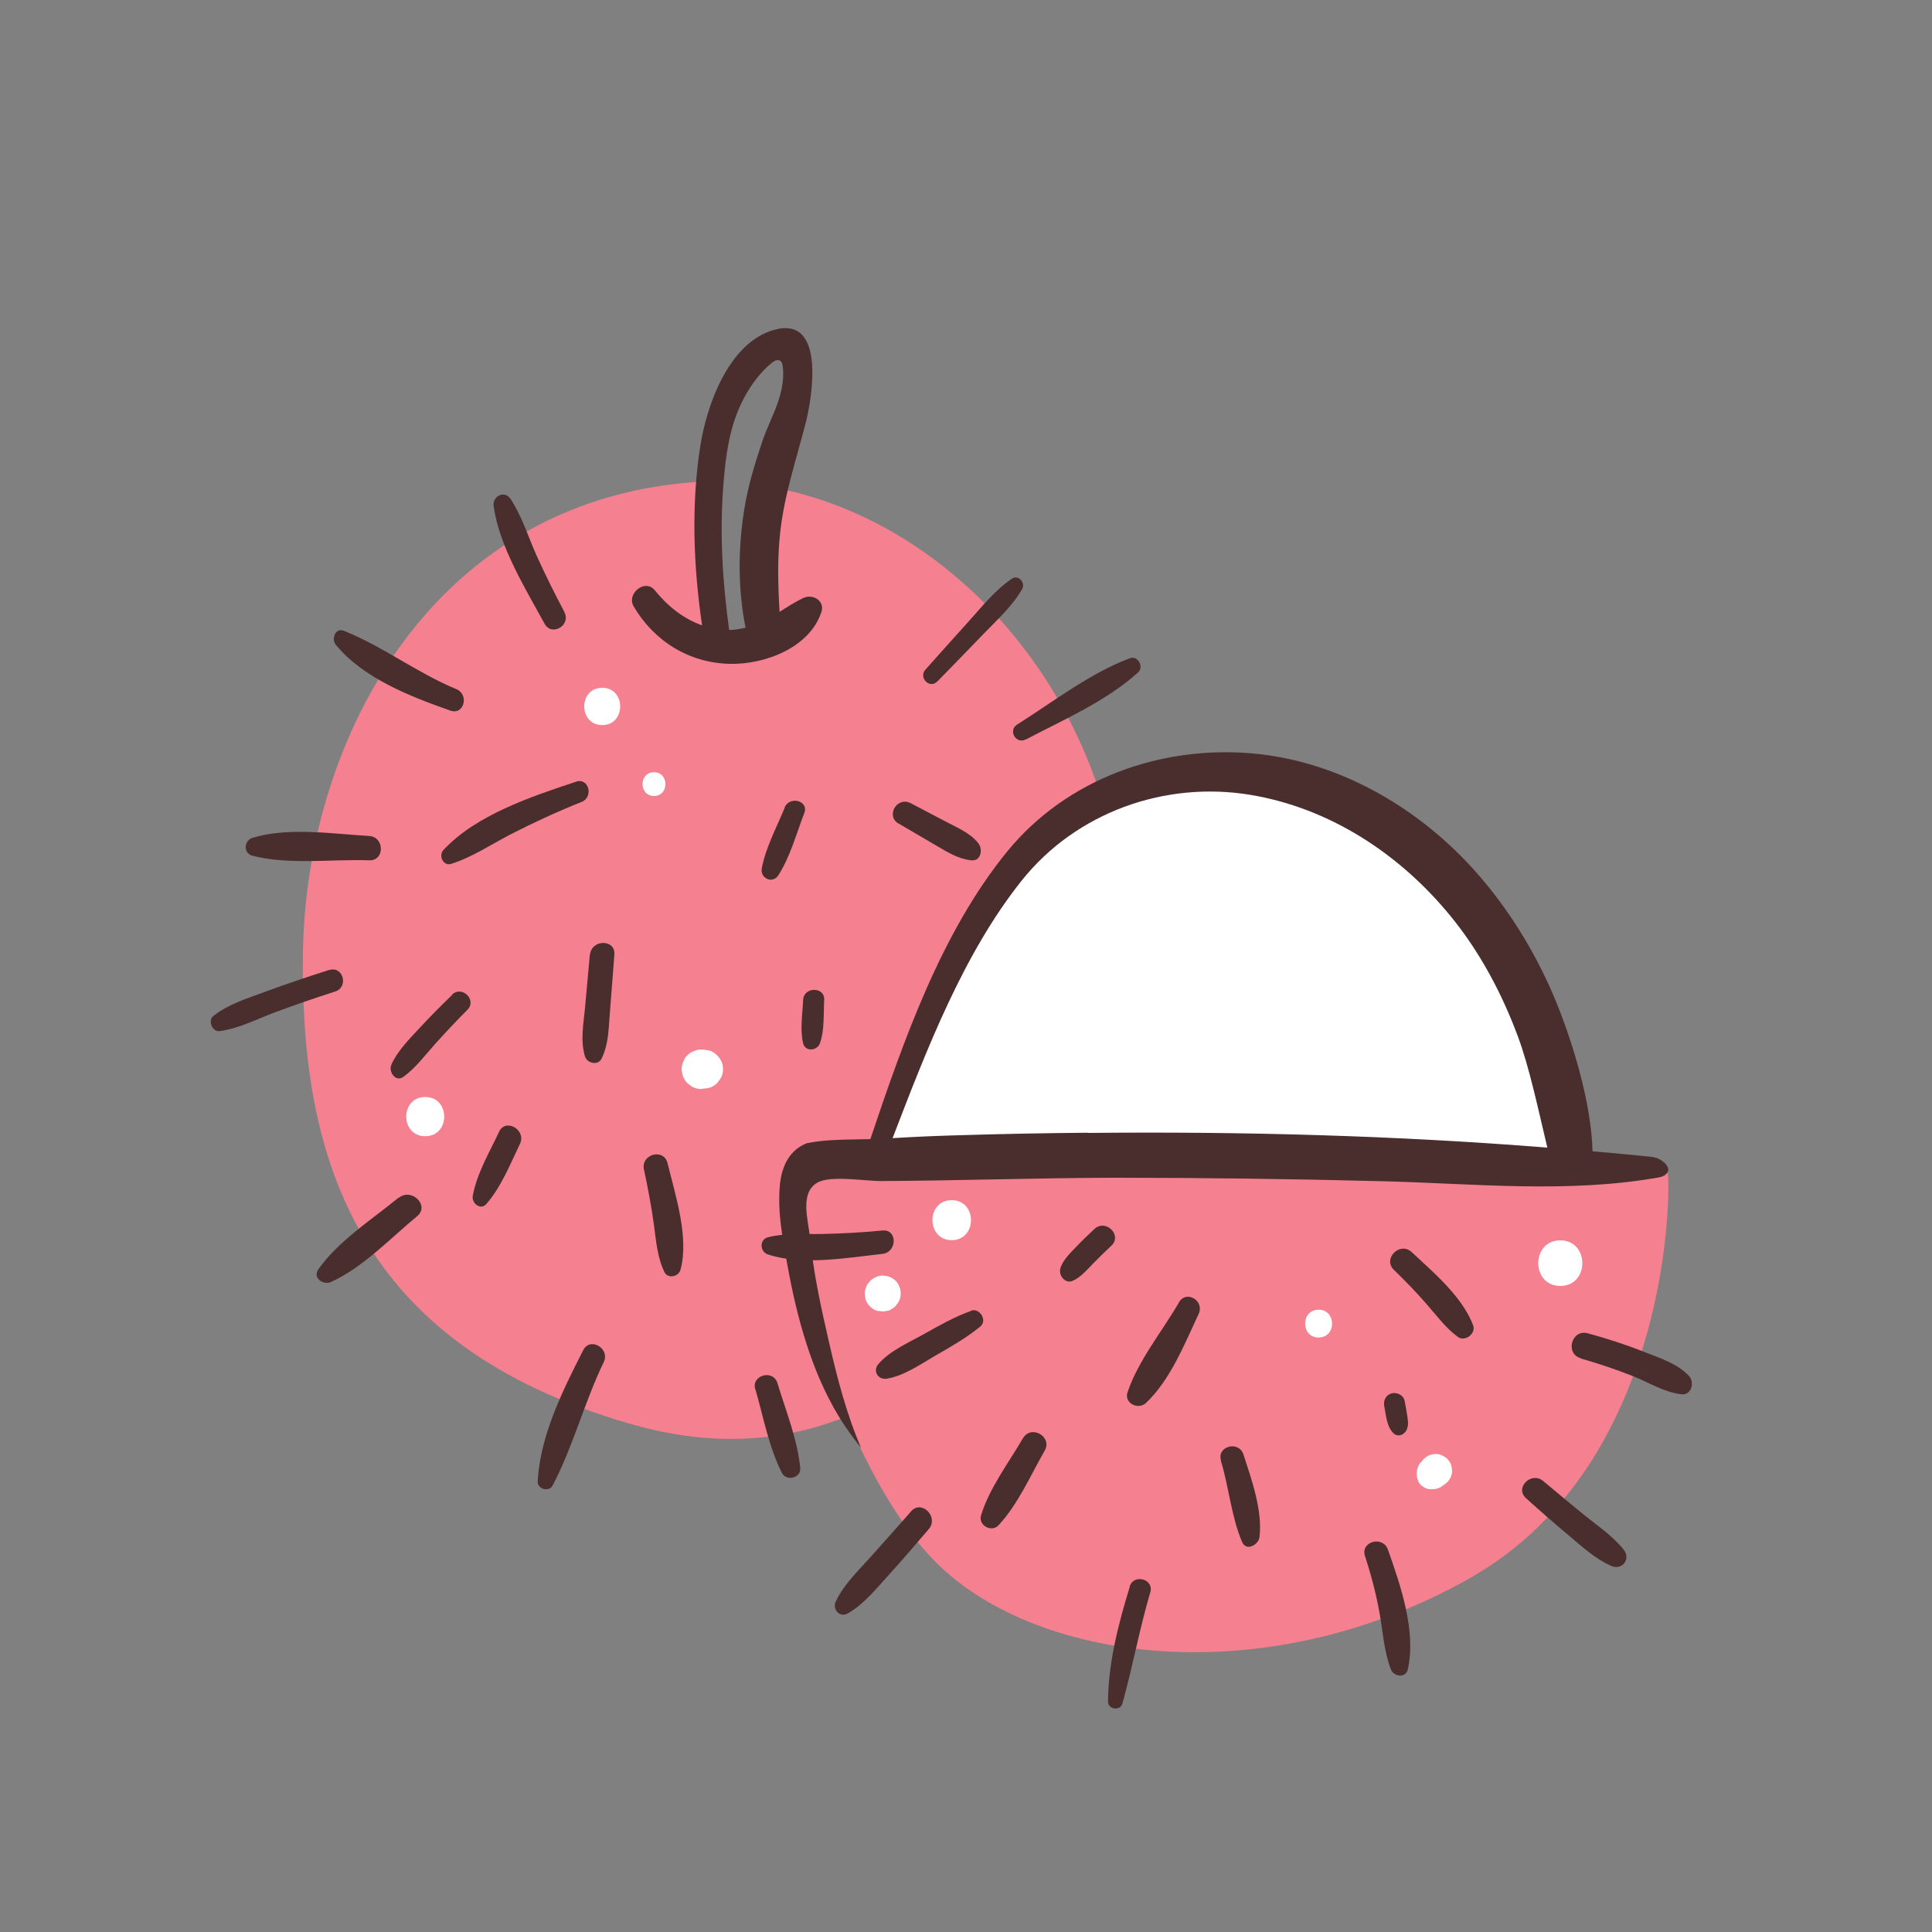 <?xml version="1.0" encoding="UTF-8"?>
<svg id="Capa_2" data-name="Capa 2" xmlns="http://www.w3.org/2000/svg" viewBox="0 0 100 100">
  <rect x="0" y="0" width="100" height="100" fill="#808080" stroke="none"/>
  <defs>
    <style>
      .cls-1 {
        fill: #fff;
      }

      .cls-2 {
        fill: none;
      }

      .cls-3 {
        fill: #4a2d2d;
      }

      .cls-4 {
        fill: #f5808f;
      }
    </style>
  </defs>
  <g id="COLOR">
    <g>
      <g>
        <g>
          <path class="cls-4" d="M39.61,25.15c-.08.37-.16.74-.22,1.11-.12.77-.24,1.6-.19,2.38.07,1,.24,2.02.14,3.03-.05.5-.15,1.06-.62,1.34-.54.33-1.22.04-1.53-.46-.34-.55-.39-1.27-.42-1.9-.03-.65-.08-1.29-.12-1.93-.09-1.26-.09-2.54.14-3.79-.53,0-1.07.03-1.6.09-13.26,1.41-19.36,13.7-19.51,24.28-.15,10.57,2.68,20.33,17.05,24.43,14.37,4.1,22.32-9.65,24.35-16.75,4.63-16.21-5.79-29.96-17.48-31.82Z"/>
          <g>
            <path class="cls-3" d="M41.58,30.95c-.45.22-.84.47-1.23.72-.08-1.36-.12-2.72.03-4.09.21-1.97.84-3.8,1.33-5.72.32-1.27,1.05-5.53-1.63-4.79-2.36.65-3.5,3.9-3.83,6-.48,3.04-.36,6.25.09,9.3-.96-.34-1.79-1-2.45-1.82-.5-.62-1.48.18-1.09.84,1.06,1.8,2.87,2.93,4.99,2.97,1.81.04,4.14-.85,4.73-2.7.18-.56-.46-.94-.93-.71ZM37.45,24.98c.11-1.37.3-2.79.89-4.04.37-.79.9-1.57,1.58-2.14.08-.06.16-.12.25-.15.21-.05.31.08.34.27.08.6-.02,1.22-.21,1.79-.23.72-.59,1.39-.83,2.1-.4,1.18-.75,2.33-.95,3.57-.32,2.02-.33,4.1.07,6.11-.26.06-.52.11-.82.12,0,0-.02,0-.03,0-.35-2.54-.5-5.07-.29-7.63Z"/>
            <path class="cls-3" d="M48.52,35.27c.79-.81,1.57-1.61,2.35-2.42.7-.73,1.54-1.48,2.04-2.37.18-.32-.2-.75-.53-.53-.85.57-1.54,1.43-2.22,2.19-.76.84-1.51,1.68-2.26,2.52-.37.41.22,1.02.61.61h0Z"/>
            <path class="cls-3" d="M53.11,38.27c1.94-1.02,4.16-1.98,5.8-3.47.31-.28-.01-.89-.43-.73-2.07.78-3.96,2.25-5.83,3.43-.49.31-.06,1.04.45.77h0Z"/>
            <path class="cls-3" d="M40.62,41.8c-.41,1-.99,2.07-1.19,3.14-.1.52.56.83.86.36.61-.95.94-2.18,1.34-3.22.25-.64-.77-.9-1.02-.28h0Z"/>
            <path class="cls-3" d="M46.52,42.63l1.93,1.13c.58.34,1.15.7,1.83.77.5.05.6-.57.36-.88-.4-.52-1.07-.8-1.64-1.1-.62-.33-1.25-.65-1.87-.98-.7-.36-1.3.66-.62,1.06h0Z"/>
            <path class="cls-3" d="M41.57,51.76c-.03.71-.17,1.54,0,2.24.11.46.73.39.87,0,.24-.67.18-1.54.22-2.24s-1.06-.7-1.09,0h0Z"/>
            <path class="cls-3" d="M30.53,49.41c-.08.92-.17,1.84-.25,2.77-.08.83-.25,1.68,0,2.5.11.36.68.49.86.11.37-.76.36-1.58.43-2.41.08-.99.15-1.98.23-2.97.06-.81-1.18-.8-1.26,0h0Z"/>
            <path class="cls-3" d="M29.82,40.46c-2.29.76-5.19,1.72-6.87,3.54-.27.3,0,.85.41.71,1.08-.34,2.04-.99,3.04-1.51,1.21-.62,2.44-1.19,3.7-1.69.63-.25.39-1.27-.29-1.05h0Z"/>
            <path class="cls-3" d="M23.62,35.67c-2.03-.84-3.8-2.21-5.82-3.02-.45-.18-.66.43-.42.72,1.42,1.74,3.88,2.69,5.93,3.41.72.25.98-.84.31-1.11h0Z"/>
            <path class="cls-3" d="M29.22,31.69c-.51-.96-.99-1.93-1.44-2.92-.44-.98-.76-2.04-1.35-2.94-.31-.48-.95-.15-.88.37.3,2.1,1.64,4.25,2.64,6.09.37.67,1.38.07,1.02-.6h0Z"/>
            <path class="cls-3" d="M19.11,43.27c-1.89-.11-4.22-.47-6.05.1-.44.14-.47.8,0,.92,1.87.49,4.12.17,6.05.24.81.03.8-1.21,0-1.26h0Z"/>
            <path class="cls-3" d="M17.05,50.2c-1.13.36-2.26.74-3.37,1.15-.91.34-1.88.63-2.64,1.24-.29.23-.06.82.32.78,1-.13,1.91-.61,2.84-.96,1.04-.39,2.09-.75,3.15-1.09.71-.23.41-1.34-.31-1.11h0Z"/>
            <path class="cls-3" d="M23.41,51.49c-.59.57-1.17,1.15-1.73,1.76-.52.56-1.1,1.14-1.42,1.85-.17.37.22.94.63.63.63-.46,1.09-1.09,1.61-1.67.55-.61,1.11-1.21,1.69-1.79.51-.51-.27-1.28-.79-.79h0Z"/>
            <path class="cls-3" d="M25.83,58.59c-.5,1.06-1.15,2.15-1.36,3.31-.07.38.41.77.71.41.77-.89,1.22-2.04,1.73-3.1.35-.72-.73-1.36-1.08-.63h0Z"/>
            <path class="cls-3" d="M33.33,60.53c.2.93.38,1.87.51,2.82.12.85.17,1.7.55,2.49.17.36.73.25.83-.11.46-1.68-.27-3.89-.67-5.53-.2-.79-1.39-.46-1.22.34h0Z"/>
            <path class="cls-3" d="M30.19,69.88c-1.06,2.08-2.23,4.42-2.36,6.79-.02.41.59.58.78.21,1.06-2.03,1.64-4.31,2.64-6.38.34-.7-.7-1.32-1.06-.62h0Z"/>
            <path class="cls-3" d="M20.63,61.99c-1.39,1.14-3.12,2.24-4.16,3.72-.3.43.26.82.65.65,1.65-.74,3.09-2.27,4.47-3.41.67-.55-.29-1.49-.95-.95h0Z"/>
            <path class="cls-3" d="M39.1,71.91c.41,1.42.7,3.02,1.38,4.34.22.43.99.25.94-.26-.14-1.48-.75-2.98-1.18-4.4-.22-.73-1.36-.42-1.15.32h0Z"/>
            <path class="cls-3" d="M48.77,51.14c.62.68,1.22,1.39,1.86,2.05.59.61,1.09,1.23,1.91,1.51.29.1.61-.22.51-.51-.27-.82-.89-1.33-1.5-1.92-.66-.64-1.36-1.24-2.04-1.86-.5-.46-1.19.24-.74.74h0Z"/>
            <path class="cls-3" d="M55.13,48.78c1.5.56,3.6,1.53,5.22,1.16.42-.09.45-.68.12-.89-.7-.44-1.59-.5-2.39-.68-.89-.2-1.77-.44-2.63-.72-.72-.23-1,.87-.31,1.12h0Z"/>
            <path class="cls-3" d="M50.49,61.82c.8.68,1.62,1.33,2.46,1.95.74.54,1.65,1.33,2.61,1.3.4-.01.66-.44.46-.79-.42-.74-1.36-1.12-2.07-1.55-.89-.55-1.75-1.14-2.56-1.8-.62-.5-1.51.36-.89.89h0Z"/>
            <path class="cls-3" d="M42.97,61.32c.4.77.42,1.62.77,2.4.17.39.7.22.82-.11.34-.92-.16-2.07-.6-2.87-.36-.65-1.34-.07-1,.58h0Z"/>
            <path class="cls-3" d="M47.02,68.97c.68.77,1.33,1.56,1.95,2.37.51.68.99,1.38,1.67,1.9.33.25.79-.16.68-.52-.27-.87-.87-1.58-1.43-2.29-.64-.8-1.31-1.57-2.01-2.32-.54-.58-1.38.28-.87.87h0Z"/>
          </g>
        </g>
        <g>
          <path class="cls-1" d="M45.41,59.71s3.15-11.73,9.35-16.66c6.21-4.93,14.79-2.47,19.64,1.7,4.85,4.17,6.38,11.48,6.97,13.01s-.17,2.72-.17,2.72l-35.8-.77Z"/>
          <path class="cls-4" d="M42.34,60.02c.19-.07,43.73.06,43.95.45s.45,15.19-10.22,21.22c-10.67,6.03-22.68,4.36-27.81-1.01-5.14-5.36-9.05-19.55-5.92-20.66Z"/>
          <g>
            <path class="cls-3" d="M85.59,59.89c-1.05-.11-2.11-.21-3.16-.3-.07-2.53-1.03-5.63-1.87-7.7-.93-2.27-2.18-4.39-3.75-6.27-2.99-3.6-7.35-6.24-12.07-6.63-4.74-.39-9.54,1.35-12.58,5.05-3.43,4.18-5.4,9.84-7.11,14.92-1.09.03-2.24,0-3.28.21-.87.33-1.3,1.14-1.4,2.13-.14,1.42.14,2.82.39,4.2.48,2.65,1.22,5.43,2.63,7.77.21.35.44.69.68,1.02.16.22.33.44.5.65-.75-1.73-1.23-3.59-1.65-5.42-.41-1.78-.81-3.59-.99-5.41-.09-.96-.56-2.36.38-2.9.68-.39,2.5-.07,3.33-.08,4-.02,7.99-.16,11.99-.17,4.65,0,9.3.06,13.95.18,4.7.12,9.51.63,14.18-.18.14-.02.27-.05.39-.12.55-.35-.18-.9-.56-.94ZM56.3,58.63c-2.22.02-4.44.06-6.66.13-1.15.03-2.29.08-3.44.15,1.74-4.53,3.66-9.55,6.69-13.34,2.81-3.52,7.4-5.16,11.82-4.43,4.11.68,7.72,3.05,10.34,6.24,1.52,1.84,2.68,4.02,3.51,6.25.61,1.63,1.07,3.86,1.53,5.77-7.91-.63-15.84-.84-23.79-.76Z"/>
            <path class="cls-3" d="M50.27,67.85c-.88.31-1.69.78-2.5,1.23s-1.73.85-2.31,1.53c-.3.36-.01.82.44.75.88-.14,1.75-.75,2.51-1.19.8-.46,1.61-.92,2.33-1.51.38-.31-.03-.98-.48-.82h0Z"/>
            <path class="cls-3" d="M45.69,63.69c-1.04.1-2.08.16-3.13.18-.94.02-1.89-.06-2.81.17-.46.12-.42.76,0,.89,1.79.59,4.1.17,5.93-.03.76-.09.78-1.28,0-1.21h0Z"/>
            <path class="cls-3" d="M61.02,67.42c-.87,1.5-2.11,3-2.66,4.65-.19.56.56.92.95.55,1.26-1.18,2.01-3.07,2.73-4.61.32-.68-.63-1.26-1.02-.6h0Z"/>
            <path class="cls-3" d="M52.95,74.44c-.74,1.27-1.74,2.58-2.17,3.99-.16.51.53.91.9.52,1.01-1.08,1.66-2.59,2.39-3.86.42-.72-.69-1.37-1.12-.65h0Z"/>
            <path class="cls-3" d="M63.19,75.6c.42,1.37.54,2.9,1.1,4.21.21.5.84.16.9-.24.17-1.38-.41-2.99-.83-4.29-.24-.73-1.39-.43-1.16.32h0Z"/>
            <path class="cls-3" d="M72.15,65.73c.59.57,1.16,1.16,1.7,1.78.51.58.98,1.23,1.61,1.69.37.27.95-.18.79-.6-.56-1.48-2.04-2.73-3.18-3.79-.61-.57-1.52.34-.92.92h0Z"/>
            <path class="cls-3" d="M71.65,72.79c.09.46.12,1.03.46,1.38.24.25.6.09.71-.19.1-.25.05-.49.01-.75s-.08-.49-.13-.73c-.05-.29-.4-.45-.67-.38-.3.08-.44.38-.38.67h0Z"/>
            <path class="cls-3" d="M81.81,70.31c.93.27,1.84.57,2.74.93.82.33,1.6.83,2.49.93.51.05.68-.62.39-.94-.59-.65-1.53-.94-2.34-1.26-.95-.38-1.93-.69-2.91-.96-.83-.23-1.19,1.06-.36,1.29h0Z"/>
            <path class="cls-3" d="M56.65,63.61c-.33.31-.66.62-.97.95-.3.31-.69.69-.8,1.11-.09.34.25.79.63.63.42-.18.72-.54,1.04-.87s.64-.64.97-.95c.59-.54-.29-1.41-.87-.87h0Z"/>
            <path class="cls-3" d="M58.48,82.12c-.59,1.92-1.11,3.92-1.13,5.94,0,.43.64.52.75.1.53-1.91.88-3.85,1.44-5.75.2-.68-.86-.97-1.07-.29h0Z"/>
            <path class="cls-3" d="M47.15,78.24c-.69.79-1.39,1.56-2.08,2.34-.63.7-1.41,1.45-1.81,2.31-.19.4.2.86.62.62.83-.47,1.49-1.3,2.13-2,.7-.77,1.38-1.57,2.06-2.36.54-.63-.37-1.55-.92-.92h0Z"/>
            <path class="cls-3" d="M70.65,80.53c.31.96.57,1.93.75,2.93.18.98.23,2.01.59,2.94.15.39.77.48.88,0,.44-1.98-.38-4.34-1.03-6.19-.26-.74-1.43-.43-1.19.33h0Z"/>
            <path class="cls-3" d="M78.99,77.55c.72.65,1.44,1.28,2.18,1.9.69.58,1.39,1.23,2.22,1.6.57.25,1.04-.36.65-.84-.56-.71-1.35-1.23-2.05-1.8s-1.41-1.16-2.11-1.75c-.61-.52-1.5.34-.89.89h0Z"/>
          </g>
        </g>
        <path class="cls-1" d="M31.17,37.53c1.24,0,1.24-1.93,0-1.93s-1.24,1.93,0,1.93h0Z"/>
        <path class="cls-1" d="M33.85,41.2c.79,0,.79-1.23,0-1.23s-.79,1.23,0,1.23h0Z"/>
        <path class="cls-1" d="M22.01,58.81c1.31,0,1.31-2.03,0-2.03s-1.31,2.03,0,2.03h0Z"/>
        <path class="cls-1" d="M36.31,56.36c.12-.02.25-.02.36-.05.09-.01.17-.05.25-.1.12-.06.21-.15.28-.26.04-.05.06-.08.09-.12.18-.28.18-.71,0-.98,0,0,0-.01-.01-.02-.09-.15-.21-.27-.36-.36-.08-.06-.16-.09-.25-.1-.11-.03-.25-.03-.36-.05-.14,0-.27.02-.4.09-.13.04-.24.11-.33.21-.1.09-.17.2-.21.33-.06.12-.09.25-.09.4l.04.27c.05.17.14.33.26.45l.21.16c.16.09.33.14.52.14h0Z"/>
        <path class="cls-1" d="M49.26,64.19c1.33,0,1.33-2.07,0-2.07s-1.33,2.07,0,2.07h0Z"/>
        <path class="cls-1" d="M45.44,67.85c.08.01.16.02.25.03.07,0,.15-.02.22-.03.09-.01.17-.04.25-.1.11-.06.2-.14.26-.24.08-.09.14-.2.17-.32.04-.16.04-.33,0-.49l-.09-.22c-.08-.14-.19-.25-.33-.33-.11-.07-.22-.1-.35-.11-.12-.03-.25-.02-.37.02-.24.07-.42.22-.56.43-.08.15-.13.3-.13.47l.03.25c.04.16.12.29.24.41.12.12.25.2.41.24h0Z"/>
        <path class="cls-1" d="M68.25,69.23c.93,0,.93-1.44,0-1.44s-.93,1.44,0,1.44h0Z"/>
        <path class="cls-1" d="M80.76,66.56c1.52,0,1.52-2.36,0-2.36s-1.52,2.36,0,2.36h0Z"/>
        <path class="cls-1" d="M73.54,75.68s-.07.09-.1.14h0c-.03.08-.06.15-.08.21-.01.04-.02.08-.02.12,0,.04-.01.08-.01.11,0,.02,0,.05,0,.07,0,.1.02.2.06.29.03.09.08.17.15.24.14.13.33.23.53.22.02,0,.04,0,.06,0,.08,0,.16,0,.24-.03.04,0,.07-.02.11-.04.04,0,.08-.03.11-.05.05-.03.09-.07.14-.1.13-.08.23-.18.31-.31.08-.13.12-.28.12-.43l-.03-.23c-.04-.15-.11-.27-.22-.38-.08-.08-.17-.14-.28-.18-.1-.05-.21-.08-.33-.07-.16,0-.3.04-.43.12-.13.08-.23.18-.31.31h0Z"/>
      </g>
      <rect class="cls-2" width="100" height="100"/>
    </g>
  </g>
</svg>